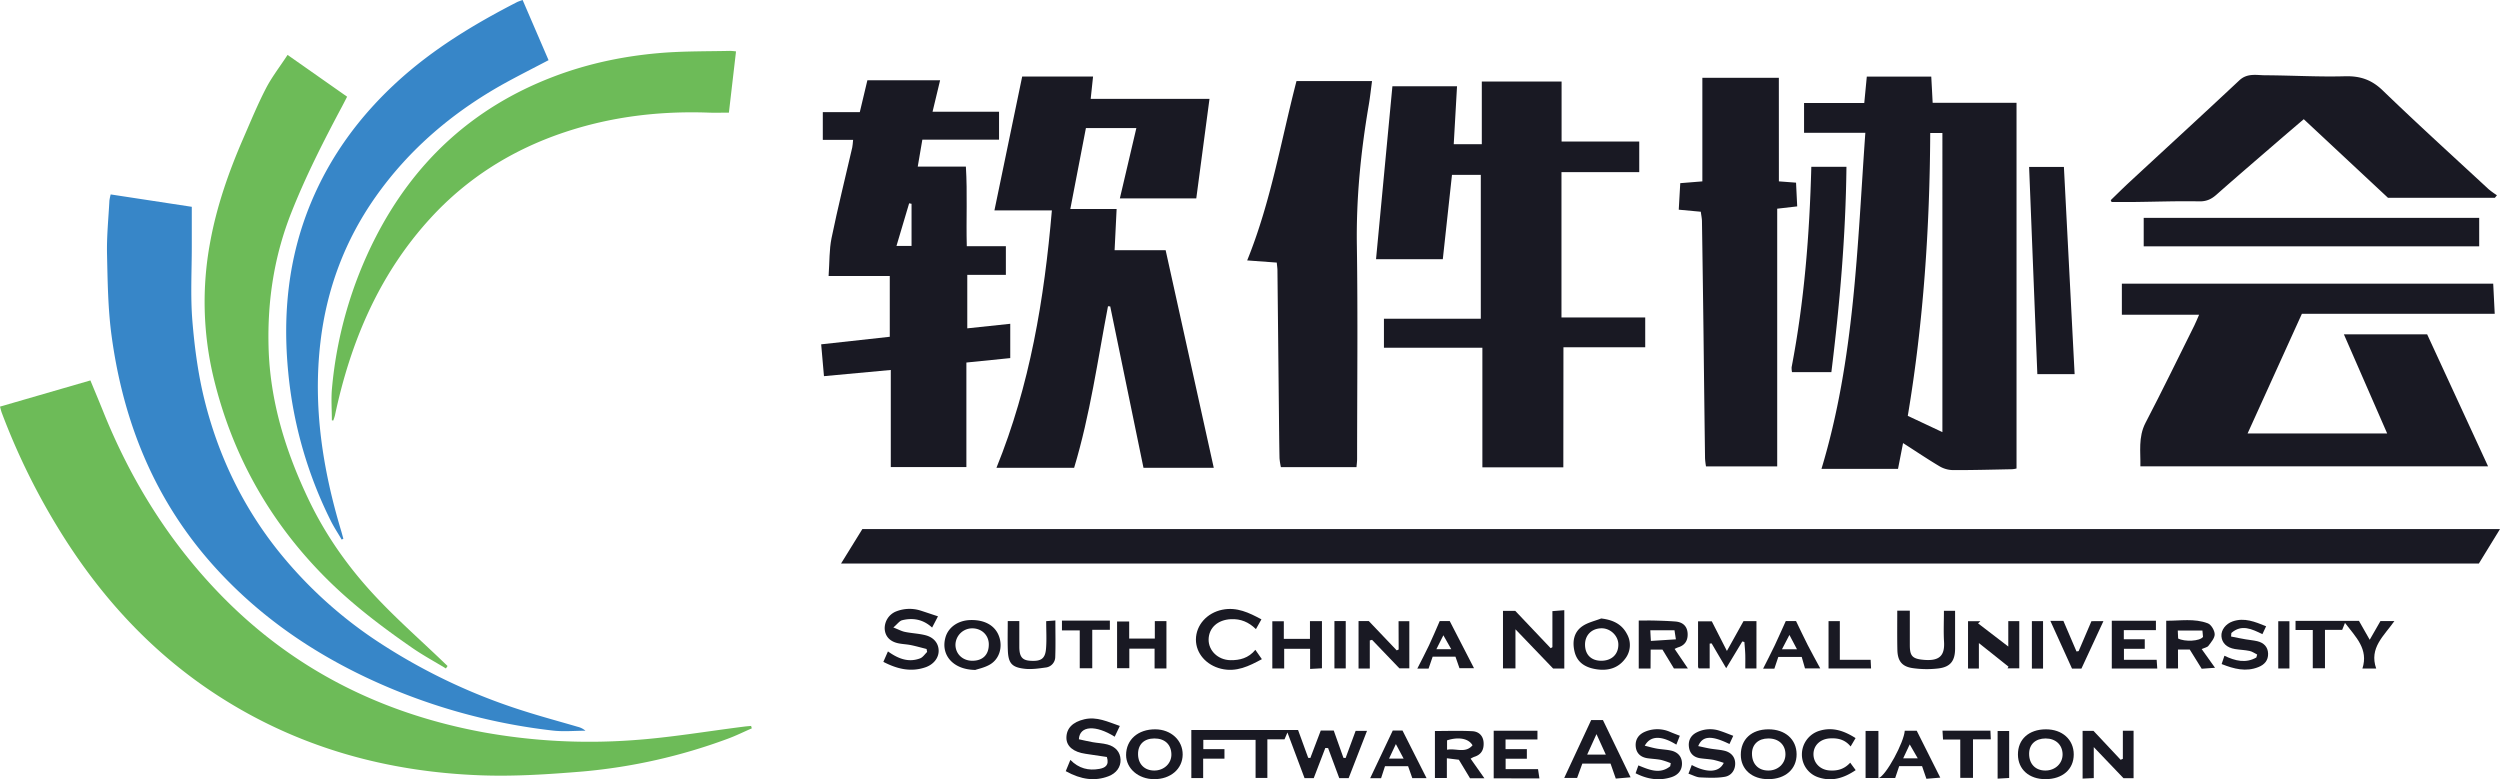 <svg xmlns="http://www.w3.org/2000/svg" viewBox="0 0 1791.16 558.33"><defs><style>.a{fill:#191923;}.b{fill:#6dbb58;}.c{fill:#3786c8;}</style></defs><path class="a" d="M732.57,1140l15.26-24.69H1921.14L1906,1140Z" transform="translate(-129.98 -736.26)"/><path class="a" d="M1466.43,831.42h-43.91V810.07h43.14c.7-7.22,1.25-13,1.82-18.94h46.18c.34,6.07.67,12.15,1,18.79h60.09v262a17.87,17.87,0,0,1-3.11.52c-14.21.28-28.42.68-42.63.62a19.58,19.58,0,0,1-9.42-2.72c-8.66-5.15-17-10.79-26.14-16.63-1.3,6.65-2.44,12.48-3.61,18.48H1435C1458.78,993.52,1460.65,912.56,1466.43,831.42Zm46.49.15c-.35,68.18-4.85,135.65-16.08,202.63l24.8,11.66V831.57Z" transform="translate(-129.98 -736.26)"/><path class="b" d="M668.63,1258.09c-5.8,2.52-11.48,5.36-17.41,7.52A400,400,0,0,1,547.56,1289c-24.19,2-48.61,3.63-72.84,2.76-67.44-2.44-130.69-19.83-188-56.7-48.66-31.32-86.37-73-116.14-122.18A484.58,484.58,0,0,1,131.25,1032c-.43-1.14-.69-2.35-1.27-4.41l64.76-18.77c3.06,7.4,6,14.39,8.84,21.43,19.18,48,45.7,91.4,81.42,129,52.38,55.21,116.63,87.86,191,101.61a427.69,427.69,0,0,0,106.71,5.77c27-1.82,53.86-6.46,80.78-9.83,1.53-.19,3.08-.29,4.62-.43C668.3,1257,668.46,1257.52,668.63,1258.09Z" transform="translate(-129.98 -736.26)"/><path class="a" d="M1250.05,1071.09h-58V985.41h-70.53V964.6h69.4V861.55h-20.65q-3.27,30.11-6.57,60.41h-47.84c4-41.75,7.84-82.76,11.73-123.89h46.3c-.8,14-1.57,27.54-2.36,41.5h20.11V794.66h57.16v43h55.64v21.92h-55.72V963.7h60v21.35h-58.59Z" transform="translate(-129.98 -736.26)"/><path class="a" d="M896.82,886H930c-.51,10.28-1,19.63-1.45,29.52h36.57C976.56,967.4,988,1019,999.59,1071.4H949.24L925.42,955.8l-1.6-.14c-7.4,38.5-12.74,77.46-24.26,115.74H843.91c24-59.14,34.24-120.82,39.7-184.38H842.45c6.7-32.32,13.26-64,19.89-95.93h50.78c-.54,5.09-1.07,10.07-1.7,16h85.12c-3.24,24.36-6.33,47.67-9.47,71.31H932.32L944.14,828H908C904.37,846.87,900.7,865.9,896.82,886Z" transform="translate(-129.98 -736.26)"/><path class="a" d="M1740.3,1046.81h100c-10.45-23.93-20.6-47.19-31-71h59.65c14.27,30.91,28.67,62.11,43.64,94.56h-249.1c.24-10.27-1.68-20.85,3.7-31.22,12-23,23.33-46.38,34.91-69.61,1.09-2.2,2-4.49,3.46-7.8h-55.34V939.52h266.06c.35,7,.7,13.93,1.08,21.58H1779.19Z" transform="translate(-129.98 -736.26)"/><path class="a" d="M822.36,1070.9H768.2v-69.57l-47.88,4.43c-.67-7.52-1.29-14.66-2-22.8l49.15-5.41V934H723.64c.72-10.11.4-18.87,2.12-27.2,4.47-21.73,9.85-43.28,14.83-64.91.34-1.5.35-3.08.61-5.44H719.49V816.58H746c1.9-8,3.73-15.64,5.43-22.81h52.1c-1.89,7.89-3.56,14.83-5.41,22.54h47.64v20H790.81c-1.11,6.52-2.14,12.54-3.3,19.32H822c1.17,19.11.12,37.66.65,57h28v20.58H823v38.3l30.79-3.27v24.58L822.36,996ZM783.07,882.27l-1.72-.35c-3,10-6,20.09-9.08,30.54h10.8Z" transform="translate(-129.98 -736.26)"/><path class="c" d="M209.29,875.56l58.1,8.87c0,10.07,0,19.24,0,28.42,0,17.73-1,35.55.41,53.17,1.56,19,4.09,38.21,8.67,56.71,9.77,39.39,27,75.6,52.29,107.53a309.61,309.61,0,0,0,73,66.41A419.4,419.4,0,0,0,505,1245.56c12.83,4.11,25.86,7.61,38.8,11.4a13.3,13.3,0,0,1,5.63,2.84c-7.83,0-15.76.78-23.49-.13a425.71,425.71,0,0,1-134.09-38.28c-40.74-19.39-77.16-44.85-107.78-78.63-42.85-47.28-65.62-103.29-74.1-165.59-2.65-19.44-2.88-39.27-3.31-58.94-.28-12.73,1.05-25.51,1.71-38.27A34.69,34.69,0,0,1,209.29,875.56Z" transform="translate(-129.98 -736.26)"/><path class="b" d="M449.45,1215.18c-8.09-4.91-16.44-9.42-24.2-14.8-21.77-15.08-42.83-31.05-61.64-49.85q-60.28-60.27-80.45-143a232.84,232.84,0,0,1-2.6-97.78c4.67-25.66,13.27-50.31,23.68-74.26,5.23-12,10.22-24.18,16.23-35.81,4.2-8.15,9.94-15.5,15.55-24.08l42.65,29.94c-1.16,2.25-2.26,4.43-3.4,6.58-13.24,24.83-26,49.81-36.41,76.09-12.46,31.33-17.34,63.49-16.46,96.69,1,38.39,12,74.24,28.49,108.86,12.41,26.1,28.79,49.21,48.3,70,15.15,16.18,31.87,30.9,47.89,46.26q1.77,1.71,3.56,3.4Z" transform="translate(-129.98 -736.26)"/><path class="a" d="M1044.74,924.39l-21.2-1.55c17-41.9,24.27-85.93,35.34-128.52H1113c-.84,6.23-1.4,11.6-2.31,16.92-5.71,33.31-9.07,66.74-8.57,100.67.75,51.05.2,102.12.17,153.18,0,1.9-.27,3.8-.43,5.86H1047.7a48.78,48.78,0,0,1-1-6.43c-.21-10.32-.29-20.63-.4-30.94q-.54-52-1.08-104C1045.16,928,1044.92,926.47,1044.74,924.39Z" transform="translate(-129.98 -736.26)"/><path class="a" d="M1404.49,866.2l12.29.93c.28,5.7.54,11.09.83,17l-14.33,1.65v184.66h-51a48,48,0,0,1-.7-5.83q-.6-45.6-1.11-91.18-.49-39.18-1.09-78.36c0-2.26-.52-4.52-.83-7.11l-15.8-1.47c.37-6.52.71-12.58,1.08-19l15.83-1.28V792h54.8Z" transform="translate(-129.98 -736.26)"/><path class="c" d="M504.42,736.26,523,779.37c-10.77,5.66-21.38,11-31.75,16.72-36.7,20.41-68.12,47-92.35,81.45-21.87,31.13-34.81,65.74-39.3,103.57-5.5,46.37,1.54,91.31,14.84,135.59.55,1.84,1,3.68,1.56,5.52l-1.2.64c-2.62-4.47-5.49-8.8-7.8-13.41A301.61,301.61,0,0,1,336.49,1003c-4.05-41.45,0-82,16-120.81,14-33.94,35.18-62.74,62.21-87.46,25.56-23.36,54.82-41.07,85.41-56.8C501.2,737.34,502.4,737,504.42,736.26Z" transform="translate(-129.98 -736.26)"/><path class="a" d="M1917.45,878h-76.54l-60.37-56.34c-6.6,5.66-12.92,11-19.19,16.44-14.51,12.54-29.07,25-43.45,37.72-3.64,3.21-7.17,4.81-12.31,4.71-15.28-.3-30.56.26-45.84.44-5.64.07-11.27,0-16.91,0-.19-.44-.39-.87-.59-1.31,4.36-4.21,8.65-8.49,13.09-12.61,26.33-24.38,52.79-48.61,79-73.18,5.76-5.41,12.29-3.7,18.61-3.68,19,.09,38,1.24,57,.72,10.83-.3,19,2.34,27,10,24.92,24.06,50.57,47.35,76,70.88a60.31,60.31,0,0,0,6,4.36Z" transform="translate(-129.98 -736.26)"/><path class="b" d="M367.74,1037.39c0-7.7-.61-15.45.11-23.08A295.72,295.72,0,0,1,399,906.45c27.82-54.32,69.77-93.08,127-115.05,26.26-10.08,53.53-15.56,81.48-17.51,15.18-1,30.45-.84,45.69-1.17a40.92,40.92,0,0,1,4.14.37c-1.71,14.69-3.38,29.11-5.1,43.88-5.33,0-9.74.14-14.15,0-35.44-1.3-70.13,2.82-103.85,14.12-37.15,12.45-69.43,32.65-95.88,61.56-36.79,40.21-57.2,88.54-68.38,141.25a30.94,30.94,0,0,1-1.22,3.67Z" transform="translate(-129.98 -736.26)"/><path class="a" d="M1906.23,892.37v20.39H1665.87V892.37Z" transform="translate(-129.98 -736.26)"/><path class="a" d="M1442.09,1002.87h-28.21a17.31,17.31,0,0,1-.28-3.47c9.08-47.29,12.87-95.12,14.12-143.64h25.18C1452.34,905.35,1448.09,954.29,1442.09,1002.87Z" transform="translate(-129.98 -736.26)"/><path class="a" d="M1616.37,1004.3h-26.71c-2-49.67-3.93-98.82-5.9-148.46h24.93C1611.26,905.55,1613.8,954.73,1616.37,1004.3Z" transform="translate(-129.98 -736.26)"/><path class="a" d="M983.52,1259.28H1060c2.63,7.22,4.94,13.58,7.26,19.94l1.53.11,7.46-19.65h9.31c2.43,6.84,4.68,13.2,6.94,19.55l1.56.11c2.31-6.25,4.61-12.5,7.17-19.42h8.15c-4.29,11-8.57,22.06-13.15,33.85h-6.72l-8-21.54-2-.06c-2.66,6.94-5.33,13.88-8.28,21.59h-6.6l-12.25-32.7c-1,2.4-1.57,3.66-2.09,4.89H1038v27.65h-8.44v-27.23H992.11V1273h15.15v6.83H992v13.87h-8.47Z" transform="translate(-129.98 -736.26)"/><path class="a" d="M1250.75,1215.25h-8l-27-28.12v28h-8.94v-41.22h8.78l25.39,26.76,1.24-.73v-25.83l8.52-.67Z" transform="translate(-129.98 -736.26)"/><path class="a" d="M1787,1187.63h-12.35v-6.52h45.45l7.7,13.52,7.69-13.41h10c-7.43,10.6-18.26,19.2-13.06,34h-9.86c4.51-14-4.82-22.58-12.5-32.69-.76,1.91-1.29,3.24-2,5h-12.33v27.53H1787Z" transform="translate(-129.98 -736.26)"/><path class="a" d="M1388.41,1215.2h-8c0-3.41.08-6.54,0-9.68s-.41-6.2-.63-9.29l-1.5-.4L1366.73,1215c-3.71-6.32-7.07-12-10.42-17.76l-1.41.13v17.76H1347a4.37,4.37,0,0,1-.43-1.19c0-10.67,0-21.33,0-32.52h9.86c3.39,6.66,6.71,13.17,10.82,21.22l11.88-21.34h9.29Z" transform="translate(-129.98 -736.26)"/><path class="a" d="M932.3,1256.38c-1.42,3-2.54,5.32-3.68,7.71-13.49-8.52-25.15-8.06-25.66,1.84,3.17.67,6.5,1.48,9.87,2.08s7.09.74,10.5,1.62c6,1.56,9.25,5.55,9.49,10.82s-3,9.87-8.74,12c-9.6,3.62-19.38,2.5-30.53-3.68,1-2.5,2.07-5,3.31-8.07,6.06,6.2,13.09,7.84,20.78,6.44,3.86-.7,7.31-2.37,5.37-8.53-4.84-.72-10-1.54-15.22-2.27-8.71-1.22-13.74-5.36-13.77-11.43,0-6.86,4.5-11.38,12.92-13.33C915.88,1249.54,923.59,1253.38,932.3,1256.38Z" transform="translate(-129.98 -736.26)"/><path class="a" d="M802,1177.83c-1.53,3-2.74,5.26-4.2,8.06-6.39-5.89-13.7-7.18-21.49-5.25-1.86.47-3.29,2.64-6.29,5.18,3.85,1.5,6,2.72,8.41,3.19,4.85,1,9.88,1.14,14.65,2.38,6,1.55,9.26,5.8,9.41,10.84.17,5.32-3.59,10.12-9.51,12.14-10.5,3.57-20.25,1.2-30.11-3.92l3.29-7.48c7.13,5.1,14.54,8.18,23,5,2-.74,3.4-3,5.07-4.59-.13-.72-.25-1.43-.38-2.14-3.73-.94-7.44-2-11.21-2.78-2.94-.6-6-.68-8.94-1.28-6.09-1.24-9.5-4.9-9.86-10.28a13,13,0,0,1,8.17-12.57,26.2,26.2,0,0,1,17.19-.72C793.18,1174.87,797.19,1176.27,802,1177.83Z" transform="translate(-129.98 -736.26)"/><path class="a" d="M1475.8,1259.93v33.93c5.53-1.85,18.36-25.86,18.87-34.08h8.57l16.88,33.62-9.94.82c-1.16-3.37-2.13-6.22-3.11-9.07h-16.38c-.9,2.66-1.85,5.5-2.87,8.52H1466.6v-33.74Zm17.73,19.67H1504l-5.77-10Z" transform="translate(-129.98 -736.26)"/><path class="a" d="M1489.3,1173.78h9c0,8.5,0,16.61,0,24.71,0,7.21,1.53,9.54,8.51,10.37,12.73,1.53,16.59-2.75,16-12.79-.43-7.22-.08-14.49-.08-22.17h8c0,9.33,0,18.16,0,27s-3.35,13.21-11.86,14.26a71.36,71.36,0,0,1-18.41-.2c-7.84-1.09-10.94-5.19-11.08-13.18C1489.17,1192.57,1489.3,1183.38,1489.3,1173.78Z" transform="translate(-129.98 -736.26)"/><path class="a" d="M1312.54,1215.24h-8.46v-34.38c3.76,0,7.37-.09,11,0,5.13.14,10.26.28,15.37.7s8.32,3.27,8.65,8.42c.31,4.87-1.73,8.61-6.82,10.08a22.33,22.33,0,0,0-2.49,1.14l9.51,14h-10l-8.22-13.52h-8.47Zm.24-19.78,17.92-1.14c-.43-2.69-.71-4.46-1-6.52h-17.33C1312.46,1190.07,1312.57,1192,1312.78,1195.46Z" transform="translate(-129.98 -736.26)"/><path class="a" d="M1690.46,1215.21H1682V1181c10.12.08,20.22-1.83,29.84,1.87,2.4.92,4.83,5.08,4.89,7.81s-2.58,5.72-4.48,8.27c-.83,1.11-2.76,1.39-4.84,2.35,3.13,4.4,6.07,8.51,9.55,13.39l-9.55.7c-3.08-5-5.84-9.41-8.55-13.76h-8.44Zm.08-21.48c4.71,2.45,15.51,2,17.82-1.16-.09-1-.23-2.51-.43-4.56h-17.65C1690.37,1189.94,1690.46,1191.84,1690.54,1193.73Z" transform="translate(-129.98 -736.26)"/><path class="a" d="M1270,1252.17h8.43c6.7,13.9,13.19,27.34,19.81,41l-10.61.91c-1.31-3.74-2.45-7-3.75-10.74h-20.22l-3.74,10.29h-9.23Zm-2.87,24.74h13.36c-2.29-5.05-4.19-9.21-6.69-14.69Z" transform="translate(-129.98 -736.26)"/><path class="a" d="M1033.75,1180l-3.94,7c-5.21-5.1-10.95-7.45-17.9-7.12-9.33.43-15.78,6-16,14.43-.18,8,6.64,14.78,15.61,14.94,6.71.12,13-1.47,17.88-7.41l4.67,6.69c-9.26,5-18.32,9.53-29.26,6.86-10.62-2.6-18-11-18-20.91.06-10.45,8-19.16,18.9-21.37C1016.19,1171,1024.82,1175.21,1033.75,1180Z" transform="translate(-129.98 -736.26)"/><path class="a" d="M1193.5,1293.86h-10.3c-2.75-4.59-5.36-8.92-8-13.27l-8.6-1.06v14.14h-8.55V1260c8.83,0,17.83-.33,26.78.14,4.64.24,7.87,3.22,8.11,8.35s-1.85,8.56-6.87,10.06a19.77,19.77,0,0,0-2.45,1.27Zm-8.5-23.63c-2.88-5-10.19-6.16-18.26-3.54v6.75C1173.06,1272.13,1179.82,1276.31,1185,1270.23Z" transform="translate(-129.98 -736.26)"/><path class="a" d="M1650.93,1279.93v-20.14h7.68v34h-7.24l-21.28-22.27v22.21l-8,.36v-34.2h7.8l19.45,20.72Z" transform="translate(-129.98 -736.26)"/><path class="a" d="M1569,1213.9,1547.78,1197v18.23H1540v-33.89h8.83l-1.63,1.54,21.64,16.6v-18.21h7.88v33.85h-8.42Z" transform="translate(-129.98 -736.26)"/><path class="a" d="M1132,1181.35h7.71v33.77h-7.09L1113,1194.67l-1.61.43v20.13h-8.06v-34h7.35l20,21,1.39-.62Z" transform="translate(-129.98 -736.26)"/><path class="a" d="M1643,1181h31.62v6.74h-23v6.55h15v6.82h-14.91V1209h23.44c.13,1.84.27,3.85.43,6.25H1643Z" transform="translate(-129.98 -736.26)"/><path class="a" d="M1050.05,1201.11v14.07h-8.5v-33.8h8.24V1194h18.73v-12.72h8.59v33.78l-8.48.47v-14.42Z" transform="translate(-129.98 -736.26)"/><path class="a" d="M930.33,1181.54H939v12.23h18.37v-12.5h8.32v33.92H957.2V1201H939.1v14h-8.77Z" transform="translate(-129.98 -736.26)"/><path class="a" d="M1200.16,1293.92V1259.8h31.35v6.28h-22.86V1273h15.27v6.86h-15.21v7.44h23.21c.35,2.4.64,4.41,1,6.65Z" transform="translate(-129.98 -736.26)"/><path class="a" d="M1397.06,1294.51c-11.81.07-19.85-7-19.86-17.47,0-11.09,7.67-18.19,19.72-18.25s20.21,7.18,20.26,17.83S1409.2,1294.43,1397.06,1294.51Zm-.09-6.19c6.88,0,12.1-4.92,12.22-11.4.13-7-4.82-11.63-12.28-11.58-7.13,0-11.69,4.27-11.7,10.86C1385.2,1283.64,1389.79,1288.37,1397,1288.32Z" transform="translate(-129.98 -736.26)"/><path class="a" d="M1595.51,1294.51c-11.76,0-19.68-7-19.75-17.62-.06-10.89,7.72-18,19.87-18.1,11.82-.11,20.12,7.3,20.11,18S1607.71,1294.47,1595.51,1294.51Zm-.09-6.19c7.12,0,12.5-5.18,12.33-11.83s-5-11.17-12.18-11.15-11.72,4.16-11.8,10.77C1583.67,1283.54,1588.25,1288.33,1595.42,1288.32Z" transform="translate(-129.98 -736.26)"/><path class="a" d="M956.78,1294.51c-11.21-.08-19.95-7.65-20-17.28,0-11,8.56-18.54,21-18.44,11.21.09,19.64,7.91,19.54,18.13S968.68,1294.59,956.78,1294.51Zm.25-29.17c-7.38,0-11.78,4.32-11.68,11.37s4.66,11.62,11.68,11.61,12.46-5.22,12.21-11.88C969,1269.5,964.36,1265.3,957,1265.34Z" transform="translate(-129.98 -736.26)"/><path class="a" d="M828.77,1216.24c-16.09-.17-24.85-10.81-21.44-23.15,2-7.36,9-12.32,17.81-12.58,10.58-.32,18.15,4.12,20.8,12.2,2.42,7.41.06,15.6-6.56,19.57C835.56,1214.57,830.92,1215.47,828.77,1216.24Zm-2.12-6.57c7.5,0,11.85-4.4,11.77-11.88-.07-6.59-5.26-11.46-12.11-11.34a12,12,0,0,0-11.78,11.89C814.64,1204.89,819.77,1209.69,826.65,1209.67Z" transform="translate(-129.98 -736.26)"/><path class="a" d="M1277.18,1179.37c8.4,1,14.72,4,18.46,11.14a16,16,0,0,1-1.57,18.08c-5,6.49-12.14,8.36-20,7.22s-14.07-4.58-16-12.75c-1.65-7-.59-13.9,5.68-18.18C1267.64,1182.21,1272.66,1181.15,1277.18,1179.37Zm0,30.3c7.48,0,12.33-4.56,12.29-11.63,0-6.27-5.76-11.75-12.15-11.63-7,.13-11.74,4.9-11.72,11.7C1265.62,1205.29,1270,1209.65,1277.19,1209.67Z" transform="translate(-129.98 -736.26)"/><path class="a" d="M1308.39,1270.54c3,.74,5.79,1.56,8.6,2.06,3.31.59,6.71.67,10,1.38,4.86,1,8,4.15,8.07,9.23s-2.93,8.38-7.57,9.86c-8.72,2.79-17.1,1.56-25.66-2.8.68-1.93,1.29-3.68,2-5.63,7.88,3.23,15.5,6.54,22.81.6.13-.73.26-1.46.38-2.19a56.13,56.13,0,0,0-6.91-2.33c-3.11-.62-6.33-.75-9.49-1.17-5-.66-8.28-3.45-8.71-8.54-.41-4.93,2.07-8.55,6.64-10.48a22.5,22.5,0,0,1,18.12.18c2.11.89,4.27,1.69,6.84,2.69-.85,2.17-1.65,4.24-2.49,6.37C1320.3,1263.16,1312.47,1263.18,1308.39,1270.54Z" transform="translate(-129.98 -736.26)"/><path class="a" d="M1371.79,1263.45c-1,2.17-1.85,4-2.71,5.87-12.9-6.27-19.31-6-22.39,1.5,3,.62,5.76,1.3,8.58,1.79,3.31.56,6.7.73,10,1.48,4.63,1.06,7.74,4.16,7.9,8.89.16,4.9-2.68,9-7.43,9.83-5.81,1-11.87.69-17.8.42-2.55-.11-5-1.57-8.25-2.65.83-2.16,1.6-4.16,2.38-6.22,10.93,5.8,19.58,5.48,22.91-1.53a71,71,0,0,0-7.3-2.15c-3.13-.58-6.35-.7-9.5-1.16-4.58-.67-7.48-3.27-8.12-7.91s1.18-8.39,5.47-10.58a21.47,21.47,0,0,1,17.09-1C1365.44,1260.92,1368.22,1262.09,1371.79,1263.45Z" transform="translate(-129.98 -736.26)"/><path class="a" d="M1728.46,1192.3c3.45.69,6.9,1.42,10.36,2,2.79.51,5.64.7,8.39,1.35,4.62,1.09,7.63,4,7.78,8.88s-2.64,8-7,9.69c-8.91,3.54-17.34,1.35-26.29-2.19.7-2.06,1.3-3.81,2-5.95,7.79,3.75,15.37,5.56,22.88,1.24.19-.71.39-1.41.58-2.12-1.81-.88-3.53-2.17-5.44-2.56-3.46-.73-7-.79-10.54-1.37-5.82-1-9.25-4.3-9.62-9.13-.34-4.42,3-8.93,8.06-10.68,8.44-2.92,16,.3,23.95,3.5-.89,1.91-1.7,3.61-2.66,5.66-7.52-3.69-14.94-7.31-22.24-.85Z" transform="translate(-129.98 -736.26)"/><path class="a" d="M852,1181.23h8.28c0,6.27,0,12.41,0,18.54.05,6.93,2.05,9.49,7.65,9.89,7.94.56,10.91-1.38,11.5-8.73.51-6.3.11-12.68.11-19.63l6.58-.5c0,9,.22,17.58-.09,26.15a7.69,7.69,0,0,1-7,7.58c-4.84.66-9.83,1.41-14.62.91-9.5-1-12-3.94-12.35-13.32C851.8,1195.41,852,1188.67,852,1181.23Z" transform="translate(-129.98 -736.26)"/><path class="a" d="M1122.28,1285.21l-2.8,8.59h-7.82l16.17-34.13h7c5.8,11.48,11.37,22.53,17.21,34.08h-10.21c-1.09-3-2-5.75-3-8.54Zm13.34-5.45-5.55-10.4-4.89,10.4Z" transform="translate(-129.98 -736.26)"/><path class="a" d="M1172.77,1206.76h-16.35l-2.92,8.51h-8.07c2.94-5.83,5.84-11.26,8.46-16.83s4.91-11.09,7.59-17.21h7.18c6,11.72,11.59,22.51,17.39,33.77h-10.42C1174.71,1212.33,1173.77,1209.63,1172.77,1206.76Zm-13.69-5.35h10.68c-2-3.48-3.48-6.13-5.66-10Z" transform="translate(-129.98 -736.26)"/><path class="a" d="M1401.25,1215.33h-8.07c2.89-5.76,5.71-11.17,8.33-16.67s5-11.05,7.91-17.41h7.37c3,6.14,5.55,11.68,8.33,17.11s5.81,10.84,9,16.79H1423.2q-1.11-3.89-2.35-8.2h-16.79C1403.25,1209.38,1402.32,1212.14,1401.25,1215.33Zm5.45-13.9h10.75l-5.41-10.26Z" transform="translate(-129.98 -736.26)"/><path class="a" d="M1455.59,1282.69c1.44,2,2.56,3.5,3.92,5.34-8.38,5.67-17,8.4-26.65,5.18a17.12,17.12,0,0,1-11.88-16.57,17.67,17.67,0,0,1,12.45-16.76c9.43-2.92,17.72-.08,26,5.2l-3.55,6c-4.06-5-9.13-6.11-14.81-5.79-6.83.39-11.72,4.87-11.8,11.18s4.67,11.28,11.36,11.78C1446.14,1288.66,1451.22,1287.52,1455.59,1282.69Z" transform="translate(-129.98 -736.26)"/><path class="a" d="M1599,1181.11h9.33l9.38,21.89,1.54-.23c3-6.92,5.91-13.84,9.17-21.47H1637c-5.29,11.4-10.37,22.36-15.76,34h-6.73C1609.33,1203.93,1604.33,1192.88,1599,1181.11Z" transform="translate(-129.98 -736.26)"/><path class="a" d="M903.58,1215.07V1187.9H890.83v-7h34.33v6.58H912.54v27.56Z" transform="translate(-129.98 -736.26)"/><path class="a" d="M1534.44,1266.09h-12.35c-.14-2.3-.26-4.12-.39-6.35h34.35c.08,1.85.17,3.88.27,6.23h-12.76v27.61h-9.12Z" transform="translate(-129.98 -736.26)"/><path class="a" d="M1448.15,1209h22.07c.09,1.76.19,3.76.31,6.21h-30.47v-33.91h8.09Z" transform="translate(-129.98 -736.26)"/><path class="a" d="M1762.27,1181.35h8v33.85h-8Z" transform="translate(-129.98 -736.26)"/><path class="a" d="M1569.47,1260v33.65l-8.27.48V1260Z" transform="translate(-129.98 -736.26)"/><path class="a" d="M1094.15,1181.23v33.93h-8.1v-33.93Z" transform="translate(-129.98 -736.26)"/><path class="a" d="M1593.75,1215.28h-8v-34h8Z" transform="translate(-129.98 -736.26)"/></svg>